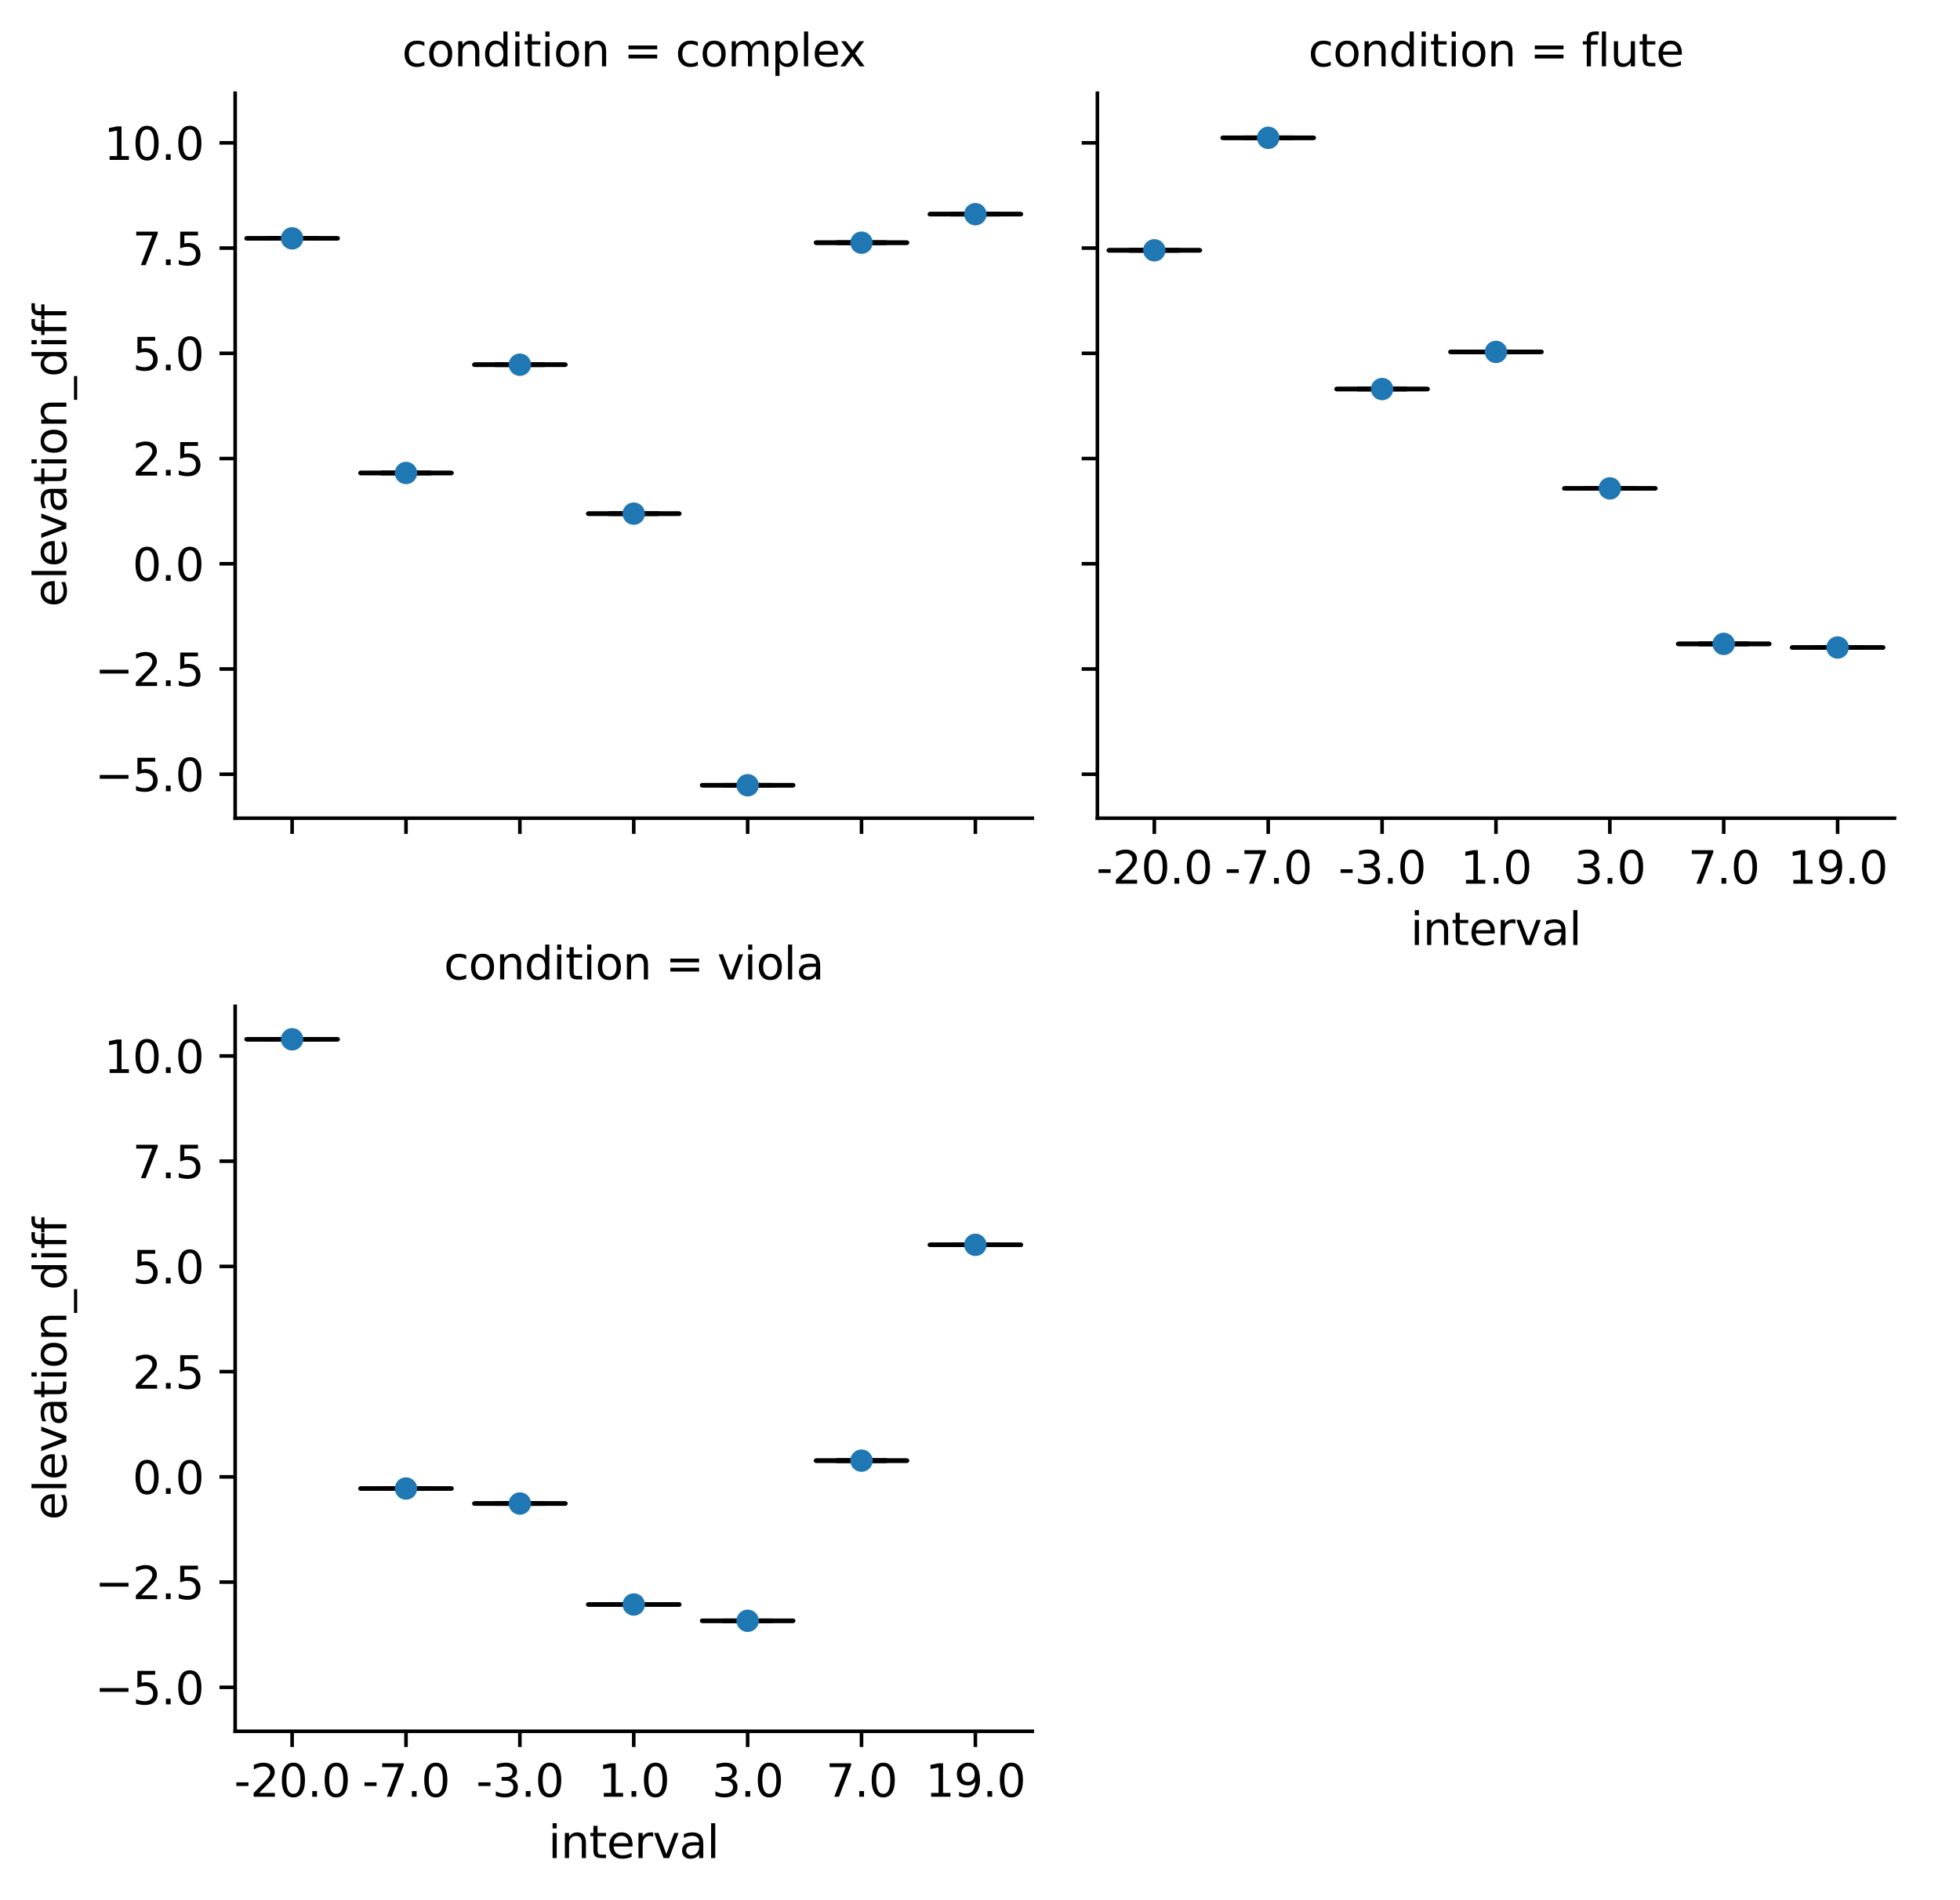 <?xml version="1.0" encoding="utf-8" standalone="no"?>
<!DOCTYPE svg PUBLIC "-//W3C//DTD SVG 1.1//EN"
  "http://www.w3.org/Graphics/SVG/1.1/DTD/svg11.dtd">
<svg xmlns:xlink="http://www.w3.org/1999/xlink" width="437.028pt" height="423.675pt" viewBox="0 0 437.028 423.675" xmlns="http://www.w3.org/2000/svg" version="1.1">
 <defs>
  <style type="text/css">*{stroke-linejoin: round; stroke-linecap: butt}</style>
 </defs>
 <g id="figure_1">
  <g id="patch_1">
   <path d="M 0 423.675 
L 437.028 423.675 
L 437.028 0 
L 0 0 
z
" style="fill: #ffffff"/>
  </g>
  <g id="axes_1">
   <g id="patch_2">
    <path d="M 52.439 182.478 
L 230.181 182.478 
L 230.181 20.798 
L 52.439 20.798 
z
" style="fill: #ffffff"/>
   </g>
   <g id="matplotlib.axis_1">
    <g id="xtick_1">
     <g id="line2d_1">
      <defs>
       <path id="m8b2d0b7a17" d="M 0 0 
L 0 3.5 
" style="stroke: #000000; stroke-width: 0.8"/>
      </defs>
      <g>
       <use xlink:href="#m8b2d0b7a17" x="65.135" y="182.478" style="stroke: #000000; stroke-width: 0.8"/>
      </g>
     </g>
    </g>
    <g id="xtick_2">
     <g id="line2d_2">
      <g>
       <use xlink:href="#m8b2d0b7a17" x="90.527" y="182.478" style="stroke: #000000; stroke-width: 0.8"/>
      </g>
     </g>
    </g>
    <g id="xtick_3">
     <g id="line2d_3">
      <g>
       <use xlink:href="#m8b2d0b7a17" x="115.918" y="182.478" style="stroke: #000000; stroke-width: 0.8"/>
      </g>
     </g>
    </g>
    <g id="xtick_4">
     <g id="line2d_4">
      <g>
       <use xlink:href="#m8b2d0b7a17" x="141.31" y="182.478" style="stroke: #000000; stroke-width: 0.8"/>
      </g>
     </g>
    </g>
    <g id="xtick_5">
     <g id="line2d_5">
      <g>
       <use xlink:href="#m8b2d0b7a17" x="166.702" y="182.478" style="stroke: #000000; stroke-width: 0.8"/>
      </g>
     </g>
    </g>
    <g id="xtick_6">
     <g id="line2d_6">
      <g>
       <use xlink:href="#m8b2d0b7a17" x="192.094" y="182.478" style="stroke: #000000; stroke-width: 0.8"/>
      </g>
     </g>
    </g>
    <g id="xtick_7">
     <g id="line2d_7">
      <g>
       <use xlink:href="#m8b2d0b7a17" x="217.485" y="182.478" style="stroke: #000000; stroke-width: 0.8"/>
      </g>
     </g>
    </g>
   </g>
   <g id="matplotlib.axis_2">
    <g id="ytick_1">
     <g id="line2d_8">
      <defs>
       <path id="mbb7480d762" d="M 0 0 
L -3.5 0 
" style="stroke: #000000; stroke-width: 0.8"/>
      </defs>
      <g>
       <use xlink:href="#mbb7480d762" x="52.439" y="172.669" style="stroke: #000000; stroke-width: 0.8"/>
      </g>
     </g>
     <g id="text_1">
      <!-- −5.0 -->
      <g transform="translate(21.156 176.468) scale(0.1 -0.1)">
       <defs>
        <path id="DejaVuSans-2212" d="M 678 2272 
L 4684 2272 
L 4684 1741 
L 678 1741 
L 678 2272 
z
" transform="scale(0.016)"/>
        <path id="DejaVuSans-35" d="M 691 4666 
L 3169 4666 
L 3169 4134 
L 1269 4134 
L 1269 2991 
Q 1406 3038 1543 3061 
Q 1681 3084 1819 3084 
Q 2600 3084 3056 2656 
Q 3513 2228 3513 1497 
Q 3513 744 3044 326 
Q 2575 -91 1722 -91 
Q 1428 -91 1123 -41 
Q 819 9 494 109 
L 494 744 
Q 775 591 1075 516 
Q 1375 441 1709 441 
Q 2250 441 2565 725 
Q 2881 1009 2881 1497 
Q 2881 1984 2565 2268 
Q 2250 2553 1709 2553 
Q 1456 2553 1204 2497 
Q 953 2441 691 2322 
L 691 4666 
z
" transform="scale(0.016)"/>
        <path id="DejaVuSans-2e" d="M 684 794 
L 1344 794 
L 1344 0 
L 684 0 
L 684 794 
z
" transform="scale(0.016)"/>
        <path id="DejaVuSans-30" d="M 2034 4250 
Q 1547 4250 1301 3770 
Q 1056 3291 1056 2328 
Q 1056 1369 1301 889 
Q 1547 409 2034 409 
Q 2525 409 2770 889 
Q 3016 1369 3016 2328 
Q 3016 3291 2770 3770 
Q 2525 4250 2034 4250 
z
M 2034 4750 
Q 2819 4750 3233 4129 
Q 3647 3509 3647 2328 
Q 3647 1150 3233 529 
Q 2819 -91 2034 -91 
Q 1250 -91 836 529 
Q 422 1150 422 2328 
Q 422 3509 836 4129 
Q 1250 4750 2034 4750 
z
" transform="scale(0.016)"/>
       </defs>
       <use xlink:href="#DejaVuSans-2212"/>
       <use xlink:href="#DejaVuSans-35" x="83.789"/>
       <use xlink:href="#DejaVuSans-2e" x="147.412"/>
       <use xlink:href="#DejaVuSans-30" x="179.199"/>
      </g>
     </g>
    </g>
    <g id="ytick_2">
     <g id="line2d_9">
      <g>
       <use xlink:href="#mbb7480d762" x="52.439" y="149.201" style="stroke: #000000; stroke-width: 0.8"/>
      </g>
     </g>
     <g id="text_2">
      <!-- −2.5 -->
      <g transform="translate(21.156 153) scale(0.1 -0.1)">
       <defs>
        <path id="DejaVuSans-32" d="M 1228 531 
L 3431 531 
L 3431 0 
L 469 0 
L 469 531 
Q 828 903 1448 1529 
Q 2069 2156 2228 2338 
Q 2531 2678 2651 2914 
Q 2772 3150 2772 3378 
Q 2772 3750 2511 3984 
Q 2250 4219 1831 4219 
Q 1534 4219 1204 4116 
Q 875 4013 500 3803 
L 500 4441 
Q 881 4594 1212 4672 
Q 1544 4750 1819 4750 
Q 2544 4750 2975 4387 
Q 3406 4025 3406 3419 
Q 3406 3131 3298 2873 
Q 3191 2616 2906 2266 
Q 2828 2175 2409 1742 
Q 1991 1309 1228 531 
z
" transform="scale(0.016)"/>
       </defs>
       <use xlink:href="#DejaVuSans-2212"/>
       <use xlink:href="#DejaVuSans-32" x="83.789"/>
       <use xlink:href="#DejaVuSans-2e" x="147.412"/>
       <use xlink:href="#DejaVuSans-35" x="179.199"/>
      </g>
     </g>
    </g>
    <g id="ytick_3">
     <g id="line2d_10">
      <g>
       <use xlink:href="#mbb7480d762" x="52.439" y="125.733" style="stroke: #000000; stroke-width: 0.8"/>
      </g>
     </g>
     <g id="text_3">
      <!-- 0.0 -->
      <g transform="translate(29.536 129.532) scale(0.1 -0.1)">
       <use xlink:href="#DejaVuSans-30"/>
       <use xlink:href="#DejaVuSans-2e" x="63.623"/>
       <use xlink:href="#DejaVuSans-30" x="95.41"/>
      </g>
     </g>
    </g>
    <g id="ytick_4">
     <g id="line2d_11">
      <g>
       <use xlink:href="#mbb7480d762" x="52.439" y="102.265" style="stroke: #000000; stroke-width: 0.8"/>
      </g>
     </g>
     <g id="text_4">
      <!-- 2.5 -->
      <g transform="translate(29.536 106.064) scale(0.1 -0.1)">
       <use xlink:href="#DejaVuSans-32"/>
       <use xlink:href="#DejaVuSans-2e" x="63.623"/>
       <use xlink:href="#DejaVuSans-35" x="95.41"/>
      </g>
     </g>
    </g>
    <g id="ytick_5">
     <g id="line2d_12">
      <g>
       <use xlink:href="#mbb7480d762" x="52.439" y="78.796" style="stroke: #000000; stroke-width: 0.8"/>
      </g>
     </g>
     <g id="text_5">
      <!-- 5.0 -->
      <g transform="translate(29.536 82.596) scale(0.1 -0.1)">
       <use xlink:href="#DejaVuSans-35"/>
       <use xlink:href="#DejaVuSans-2e" x="63.623"/>
       <use xlink:href="#DejaVuSans-30" x="95.41"/>
      </g>
     </g>
    </g>
    <g id="ytick_6">
     <g id="line2d_13">
      <g>
       <use xlink:href="#mbb7480d762" x="52.439" y="55.328" style="stroke: #000000; stroke-width: 0.8"/>
      </g>
     </g>
     <g id="text_6">
      <!-- 7.5 -->
      <g transform="translate(29.536 59.128) scale(0.1 -0.1)">
       <defs>
        <path id="DejaVuSans-37" d="M 525 4666 
L 3525 4666 
L 3525 4397 
L 1831 0 
L 1172 0 
L 2766 4134 
L 525 4134 
L 525 4666 
z
" transform="scale(0.016)"/>
       </defs>
       <use xlink:href="#DejaVuSans-37"/>
       <use xlink:href="#DejaVuSans-2e" x="63.623"/>
       <use xlink:href="#DejaVuSans-35" x="95.41"/>
      </g>
     </g>
    </g>
    <g id="ytick_7">
     <g id="line2d_14">
      <g>
       <use xlink:href="#mbb7480d762" x="52.439" y="31.86" style="stroke: #000000; stroke-width: 0.8"/>
      </g>
     </g>
     <g id="text_7">
      <!-- 10.0 -->
      <g transform="translate(23.173 35.659) scale(0.1 -0.1)">
       <defs>
        <path id="DejaVuSans-31" d="M 794 531 
L 1825 531 
L 1825 4091 
L 703 3866 
L 703 4441 
L 1819 4666 
L 2450 4666 
L 2450 531 
L 3481 531 
L 3481 0 
L 794 0 
L 794 531 
z
" transform="scale(0.016)"/>
       </defs>
       <use xlink:href="#DejaVuSans-31"/>
       <use xlink:href="#DejaVuSans-30" x="63.623"/>
       <use xlink:href="#DejaVuSans-2e" x="127.246"/>
       <use xlink:href="#DejaVuSans-30" x="159.033"/>
      </g>
     </g>
    </g>
    <g id="text_8">
     <!-- elevation_diff -->
     <g transform="translate(14.798 135.365) rotate(-90) scale(0.1 -0.1)">
      <defs>
       <path id="DejaVuSans-65" d="M 3597 1894 
L 3597 1613 
L 953 1613 
Q 991 1019 1311 708 
Q 1631 397 2203 397 
Q 2534 397 2845 478 
Q 3156 559 3463 722 
L 3463 178 
Q 3153 47 2828 -22 
Q 2503 -91 2169 -91 
Q 1331 -91 842 396 
Q 353 884 353 1716 
Q 353 2575 817 3079 
Q 1281 3584 2069 3584 
Q 2775 3584 3186 3129 
Q 3597 2675 3597 1894 
z
M 3022 2063 
Q 3016 2534 2758 2815 
Q 2500 3097 2075 3097 
Q 1594 3097 1305 2825 
Q 1016 2553 972 2059 
L 3022 2063 
z
" transform="scale(0.016)"/>
       <path id="DejaVuSans-6c" d="M 603 4863 
L 1178 4863 
L 1178 0 
L 603 0 
L 603 4863 
z
" transform="scale(0.016)"/>
       <path id="DejaVuSans-76" d="M 191 3500 
L 800 3500 
L 1894 563 
L 2988 3500 
L 3597 3500 
L 2284 0 
L 1503 0 
L 191 3500 
z
" transform="scale(0.016)"/>
       <path id="DejaVuSans-61" d="M 2194 1759 
Q 1497 1759 1228 1600 
Q 959 1441 959 1056 
Q 959 750 1161 570 
Q 1363 391 1709 391 
Q 2188 391 2477 730 
Q 2766 1069 2766 1631 
L 2766 1759 
L 2194 1759 
z
M 3341 1997 
L 3341 0 
L 2766 0 
L 2766 531 
Q 2569 213 2275 61 
Q 1981 -91 1556 -91 
Q 1019 -91 701 211 
Q 384 513 384 1019 
Q 384 1609 779 1909 
Q 1175 2209 1959 2209 
L 2766 2209 
L 2766 2266 
Q 2766 2663 2505 2880 
Q 2244 3097 1772 3097 
Q 1472 3097 1187 3025 
Q 903 2953 641 2809 
L 641 3341 
Q 956 3463 1253 3523 
Q 1550 3584 1831 3584 
Q 2591 3584 2966 3190 
Q 3341 2797 3341 1997 
z
" transform="scale(0.016)"/>
       <path id="DejaVuSans-74" d="M 1172 4494 
L 1172 3500 
L 2356 3500 
L 2356 3053 
L 1172 3053 
L 1172 1153 
Q 1172 725 1289 603 
Q 1406 481 1766 481 
L 2356 481 
L 2356 0 
L 1766 0 
Q 1100 0 847 248 
Q 594 497 594 1153 
L 594 3053 
L 172 3053 
L 172 3500 
L 594 3500 
L 594 4494 
L 1172 4494 
z
" transform="scale(0.016)"/>
       <path id="DejaVuSans-69" d="M 603 3500 
L 1178 3500 
L 1178 0 
L 603 0 
L 603 3500 
z
M 603 4863 
L 1178 4863 
L 1178 4134 
L 603 4134 
L 603 4863 
z
" transform="scale(0.016)"/>
       <path id="DejaVuSans-6f" d="M 1959 3097 
Q 1497 3097 1228 2736 
Q 959 2375 959 1747 
Q 959 1119 1226 758 
Q 1494 397 1959 397 
Q 2419 397 2687 759 
Q 2956 1122 2956 1747 
Q 2956 2369 2687 2733 
Q 2419 3097 1959 3097 
z
M 1959 3584 
Q 2709 3584 3137 3096 
Q 3566 2609 3566 1747 
Q 3566 888 3137 398 
Q 2709 -91 1959 -91 
Q 1206 -91 779 398 
Q 353 888 353 1747 
Q 353 2609 779 3096 
Q 1206 3584 1959 3584 
z
" transform="scale(0.016)"/>
       <path id="DejaVuSans-6e" d="M 3513 2113 
L 3513 0 
L 2938 0 
L 2938 2094 
Q 2938 2591 2744 2837 
Q 2550 3084 2163 3084 
Q 1697 3084 1428 2787 
Q 1159 2491 1159 1978 
L 1159 0 
L 581 0 
L 581 3500 
L 1159 3500 
L 1159 2956 
Q 1366 3272 1645 3428 
Q 1925 3584 2291 3584 
Q 2894 3584 3203 3211 
Q 3513 2838 3513 2113 
z
" transform="scale(0.016)"/>
       <path id="DejaVuSans-5f" d="M 3263 -1063 
L 3263 -1509 
L -63 -1509 
L -63 -1063 
L 3263 -1063 
z
" transform="scale(0.016)"/>
       <path id="DejaVuSans-64" d="M 2906 2969 
L 2906 4863 
L 3481 4863 
L 3481 0 
L 2906 0 
L 2906 525 
Q 2725 213 2448 61 
Q 2172 -91 1784 -91 
Q 1150 -91 751 415 
Q 353 922 353 1747 
Q 353 2572 751 3078 
Q 1150 3584 1784 3584 
Q 2172 3584 2448 3432 
Q 2725 3281 2906 2969 
z
M 947 1747 
Q 947 1113 1208 752 
Q 1469 391 1925 391 
Q 2381 391 2643 752 
Q 2906 1113 2906 1747 
Q 2906 2381 2643 2742 
Q 2381 3103 1925 3103 
Q 1469 3103 1208 2742 
Q 947 2381 947 1747 
z
" transform="scale(0.016)"/>
       <path id="DejaVuSans-66" d="M 2375 4863 
L 2375 4384 
L 1825 4384 
Q 1516 4384 1395 4259 
Q 1275 4134 1275 3809 
L 1275 3500 
L 2222 3500 
L 2222 3053 
L 1275 3053 
L 1275 0 
L 697 0 
L 697 3053 
L 147 3053 
L 147 3500 
L 697 3500 
L 697 3744 
Q 697 4328 969 4595 
Q 1241 4863 1831 4863 
L 2375 4863 
z
" transform="scale(0.016)"/>
      </defs>
      <use xlink:href="#DejaVuSans-65"/>
      <use xlink:href="#DejaVuSans-6c" x="61.523"/>
      <use xlink:href="#DejaVuSans-65" x="89.307"/>
      <use xlink:href="#DejaVuSans-76" x="150.83"/>
      <use xlink:href="#DejaVuSans-61" x="210.01"/>
      <use xlink:href="#DejaVuSans-74" x="271.289"/>
      <use xlink:href="#DejaVuSans-69" x="310.498"/>
      <use xlink:href="#DejaVuSans-6f" x="338.281"/>
      <use xlink:href="#DejaVuSans-6e" x="399.463"/>
      <use xlink:href="#DejaVuSans-5f" x="462.842"/>
      <use xlink:href="#DejaVuSans-64" x="512.842"/>
      <use xlink:href="#DejaVuSans-69" x="576.318"/>
      <use xlink:href="#DejaVuSans-66" x="604.102"/>
      <use xlink:href="#DejaVuSans-66" x="639.307"/>
     </g>
    </g>
   </g>
   <g id="patch_3">
    <path d="M 54.978 53.161 
L 75.292 53.161 
L 75.292 53.161 
L 54.978 53.161 
L 54.978 53.161 
z
" clip-path="url(#paa748a5d95)" style="stroke: #000000; stroke-linejoin: miter"/>
   </g>
   <g id="line2d_15">
    <path d="M 65.135 53.161 
L 65.135 53.161 
" clip-path="url(#paa748a5d95)" style="fill: none; stroke: #000000"/>
   </g>
   <g id="line2d_16">
    <path d="M 65.135 53.161 
L 65.135 53.161 
" clip-path="url(#paa748a5d95)" style="fill: none; stroke: #000000"/>
   </g>
   <g id="line2d_17">
    <path d="M 60.057 53.161 
L 70.213 53.161 
" clip-path="url(#paa748a5d95)" style="fill: none; stroke: #000000; stroke-linecap: square"/>
   </g>
   <g id="line2d_18">
    <path d="M 60.057 53.161 
L 70.213 53.161 
" clip-path="url(#paa748a5d95)" style="fill: none; stroke: #000000; stroke-linecap: square"/>
   </g>
   <g id="line2d_19"/>
   <g id="patch_4">
    <path d="M 80.37 105.486 
L 100.683 105.486 
L 100.683 105.486 
L 80.37 105.486 
L 80.37 105.486 
z
" clip-path="url(#paa748a5d95)" style="stroke: #000000; stroke-linejoin: miter"/>
   </g>
   <g id="line2d_20">
    <path d="M 90.527 105.486 
L 90.527 105.486 
" clip-path="url(#paa748a5d95)" style="fill: none; stroke: #000000"/>
   </g>
   <g id="line2d_21">
    <path d="M 90.527 105.486 
L 90.527 105.486 
" clip-path="url(#paa748a5d95)" style="fill: none; stroke: #000000"/>
   </g>
   <g id="line2d_22">
    <path d="M 85.448 105.486 
L 95.605 105.486 
" clip-path="url(#paa748a5d95)" style="fill: none; stroke: #000000; stroke-linecap: square"/>
   </g>
   <g id="line2d_23">
    <path d="M 85.448 105.486 
L 95.605 105.486 
" clip-path="url(#paa748a5d95)" style="fill: none; stroke: #000000; stroke-linecap: square"/>
   </g>
   <g id="line2d_24"/>
   <g id="patch_5">
    <path d="M 105.762 81.334 
L 126.075 81.334 
L 126.075 81.334 
L 105.762 81.334 
L 105.762 81.334 
z
" clip-path="url(#paa748a5d95)" style="stroke: #000000; stroke-linejoin: miter"/>
   </g>
   <g id="line2d_25">
    <path d="M 115.918 81.334 
L 115.918 81.334 
" clip-path="url(#paa748a5d95)" style="fill: none; stroke: #000000"/>
   </g>
   <g id="line2d_26">
    <path d="M 115.918 81.334 
L 115.918 81.334 
" clip-path="url(#paa748a5d95)" style="fill: none; stroke: #000000"/>
   </g>
   <g id="line2d_27">
    <path d="M 110.84 81.334 
L 120.997 81.334 
" clip-path="url(#paa748a5d95)" style="fill: none; stroke: #000000; stroke-linecap: square"/>
   </g>
   <g id="line2d_28">
    <path d="M 110.84 81.334 
L 120.997 81.334 
" clip-path="url(#paa748a5d95)" style="fill: none; stroke: #000000; stroke-linecap: square"/>
   </g>
   <g id="line2d_29"/>
   <g id="patch_6">
    <path d="M 131.153 114.557 
L 151.467 114.557 
L 151.467 114.557 
L 131.153 114.557 
L 131.153 114.557 
z
" clip-path="url(#paa748a5d95)" style="stroke: #000000; stroke-linejoin: miter"/>
   </g>
   <g id="line2d_30">
    <path d="M 141.31 114.557 
L 141.31 114.557 
" clip-path="url(#paa748a5d95)" style="fill: none; stroke: #000000"/>
   </g>
   <g id="line2d_31">
    <path d="M 141.31 114.557 
L 141.31 114.557 
" clip-path="url(#paa748a5d95)" style="fill: none; stroke: #000000"/>
   </g>
   <g id="line2d_32">
    <path d="M 136.232 114.557 
L 146.388 114.557 
" clip-path="url(#paa748a5d95)" style="fill: none; stroke: #000000; stroke-linecap: square"/>
   </g>
   <g id="line2d_33">
    <path d="M 136.232 114.557 
L 146.388 114.557 
" clip-path="url(#paa748a5d95)" style="fill: none; stroke: #000000; stroke-linecap: square"/>
   </g>
   <g id="line2d_34"/>
   <g id="patch_7">
    <path d="M 156.545 175.129 
L 176.859 175.129 
L 176.859 175.129 
L 156.545 175.129 
L 156.545 175.129 
z
" clip-path="url(#paa748a5d95)" style="stroke: #000000; stroke-linejoin: miter"/>
   </g>
   <g id="line2d_35">
    <path d="M 166.702 175.129 
L 166.702 175.129 
" clip-path="url(#paa748a5d95)" style="fill: none; stroke: #000000"/>
   </g>
   <g id="line2d_36">
    <path d="M 166.702 175.129 
L 166.702 175.129 
" clip-path="url(#paa748a5d95)" style="fill: none; stroke: #000000"/>
   </g>
   <g id="line2d_37">
    <path d="M 161.624 175.129 
L 171.78 175.129 
" clip-path="url(#paa748a5d95)" style="fill: none; stroke: #000000; stroke-linecap: square"/>
   </g>
   <g id="line2d_38">
    <path d="M 161.624 175.129 
L 171.78 175.129 
" clip-path="url(#paa748a5d95)" style="fill: none; stroke: #000000; stroke-linecap: square"/>
   </g>
   <g id="line2d_39"/>
   <g id="patch_8">
    <path d="M 181.937 54.124 
L 202.25 54.124 
L 202.25 54.124 
L 181.937 54.124 
L 181.937 54.124 
z
" clip-path="url(#paa748a5d95)" style="stroke: #000000; stroke-linejoin: miter"/>
   </g>
   <g id="line2d_40">
    <path d="M 192.094 54.124 
L 192.094 54.124 
" clip-path="url(#paa748a5d95)" style="fill: none; stroke: #000000"/>
   </g>
   <g id="line2d_41">
    <path d="M 192.094 54.124 
L 192.094 54.124 
" clip-path="url(#paa748a5d95)" style="fill: none; stroke: #000000"/>
   </g>
   <g id="line2d_42">
    <path d="M 187.015 54.124 
L 197.172 54.124 
" clip-path="url(#paa748a5d95)" style="fill: none; stroke: #000000; stroke-linecap: square"/>
   </g>
   <g id="line2d_43">
    <path d="M 187.015 54.124 
L 197.172 54.124 
" clip-path="url(#paa748a5d95)" style="fill: none; stroke: #000000; stroke-linecap: square"/>
   </g>
   <g id="line2d_44"/>
   <g id="patch_9">
    <path d="M 207.329 47.762 
L 227.642 47.762 
L 227.642 47.762 
L 207.329 47.762 
L 207.329 47.762 
z
" clip-path="url(#paa748a5d95)" style="stroke: #000000; stroke-linejoin: miter"/>
   </g>
   <g id="line2d_45">
    <path d="M 217.485 47.762 
L 217.485 47.762 
" clip-path="url(#paa748a5d95)" style="fill: none; stroke: #000000"/>
   </g>
   <g id="line2d_46">
    <path d="M 217.485 47.762 
L 217.485 47.762 
" clip-path="url(#paa748a5d95)" style="fill: none; stroke: #000000"/>
   </g>
   <g id="line2d_47">
    <path d="M 212.407 47.762 
L 222.564 47.762 
" clip-path="url(#paa748a5d95)" style="fill: none; stroke: #000000; stroke-linecap: square"/>
   </g>
   <g id="line2d_48">
    <path d="M 212.407 47.762 
L 222.564 47.762 
" clip-path="url(#paa748a5d95)" style="fill: none; stroke: #000000; stroke-linecap: square"/>
   </g>
   <g id="line2d_49"/>
   <g id="line2d_50">
    <path d="M 54.978 53.161 
L 75.292 53.161 
" clip-path="url(#paa748a5d95)" style="fill: none; stroke: #000000"/>
   </g>
   <g id="line2d_51">
    <path d="M 80.37 105.486 
L 100.683 105.486 
" clip-path="url(#paa748a5d95)" style="fill: none; stroke: #000000"/>
   </g>
   <g id="line2d_52">
    <path d="M 105.762 81.334 
L 126.075 81.334 
" clip-path="url(#paa748a5d95)" style="fill: none; stroke: #000000"/>
   </g>
   <g id="line2d_53">
    <path d="M 131.153 114.557 
L 151.467 114.557 
" clip-path="url(#paa748a5d95)" style="fill: none; stroke: #000000"/>
   </g>
   <g id="line2d_54">
    <path d="M 156.545 175.129 
L 176.859 175.129 
" clip-path="url(#paa748a5d95)" style="fill: none; stroke: #000000"/>
   </g>
   <g id="line2d_55">
    <path d="M 181.937 54.124 
L 202.25 54.124 
" clip-path="url(#paa748a5d95)" style="fill: none; stroke: #000000"/>
   </g>
   <g id="line2d_56">
    <path d="M 207.329 47.762 
L 227.642 47.762 
" clip-path="url(#paa748a5d95)" style="fill: none; stroke: #000000"/>
   </g>
   <g id="patch_10">
    <path d="M 52.439 182.478 
L 52.439 20.798 
" style="fill: none; stroke: #000000; stroke-width: 0.8; stroke-linejoin: miter; stroke-linecap: square"/>
   </g>
   <g id="patch_11">
    <path d="M 52.439 182.478 
L 230.181 182.478 
" style="fill: none; stroke: #000000; stroke-width: 0.8; stroke-linejoin: miter; stroke-linecap: square"/>
   </g>
   <g id="PathCollection_1">
    <defs>
     <path id="m77287cd982" d="M 0 2.5 
C 0.663 2.5 1.299 2.237 1.768 1.768 
C 2.237 1.299 2.5 0.663 2.5 0 
C 2.5 -0.663 2.237 -1.299 1.768 -1.768 
C 1.299 -2.237 0.663 -2.5 0 -2.5 
C -0.663 -2.5 -1.299 -2.237 -1.768 -1.768 
C -2.237 -1.299 -2.5 -0.663 -2.5 0 
C -2.5 0.663 -2.237 1.299 -1.768 1.768 
C -1.299 2.237 -0.663 2.5 0 2.5 
z
"/>
    </defs>
    <g clip-path="url(#paa748a5d95)">
     <use xlink:href="#m77287cd982" x="65.135" y="53.161" style="fill: #1f77b4"/>
    </g>
   </g>
   <g id="PathCollection_2">
    <g clip-path="url(#paa748a5d95)">
     <use xlink:href="#m77287cd982" x="90.527" y="105.486" style="fill: #1f77b4"/>
    </g>
   </g>
   <g id="PathCollection_3">
    <g clip-path="url(#paa748a5d95)">
     <use xlink:href="#m77287cd982" x="115.918" y="81.334" style="fill: #1f77b4"/>
    </g>
   </g>
   <g id="PathCollection_4">
    <g clip-path="url(#paa748a5d95)">
     <use xlink:href="#m77287cd982" x="141.31" y="114.557" style="fill: #1f77b4"/>
    </g>
   </g>
   <g id="PathCollection_5">
    <g clip-path="url(#paa748a5d95)">
     <use xlink:href="#m77287cd982" x="166.702" y="175.129" style="fill: #1f77b4"/>
    </g>
   </g>
   <g id="PathCollection_6">
    <g clip-path="url(#paa748a5d95)">
     <use xlink:href="#m77287cd982" x="192.094" y="54.124" style="fill: #1f77b4"/>
    </g>
   </g>
   <g id="PathCollection_7">
    <g clip-path="url(#paa748a5d95)">
     <use xlink:href="#m77287cd982" x="217.485" y="47.762" style="fill: #1f77b4"/>
    </g>
   </g>
   <g id="text_9">
    <!-- condition = complex -->
    <g transform="translate(89.634 14.798) scale(0.1 -0.1)">
     <defs>
      <path id="DejaVuSans-63" d="M 3122 3366 
L 3122 2828 
Q 2878 2963 2633 3030 
Q 2388 3097 2138 3097 
Q 1578 3097 1268 2742 
Q 959 2388 959 1747 
Q 959 1106 1268 751 
Q 1578 397 2138 397 
Q 2388 397 2633 464 
Q 2878 531 3122 666 
L 3122 134 
Q 2881 22 2623 -34 
Q 2366 -91 2075 -91 
Q 1284 -91 818 406 
Q 353 903 353 1747 
Q 353 2603 823 3093 
Q 1294 3584 2113 3584 
Q 2378 3584 2631 3529 
Q 2884 3475 3122 3366 
z
" transform="scale(0.016)"/>
      <path id="DejaVuSans-20" transform="scale(0.016)"/>
      <path id="DejaVuSans-3d" d="M 678 2906 
L 4684 2906 
L 4684 2381 
L 678 2381 
L 678 2906 
z
M 678 1631 
L 4684 1631 
L 4684 1100 
L 678 1100 
L 678 1631 
z
" transform="scale(0.016)"/>
      <path id="DejaVuSans-6d" d="M 3328 2828 
Q 3544 3216 3844 3400 
Q 4144 3584 4550 3584 
Q 5097 3584 5394 3201 
Q 5691 2819 5691 2113 
L 5691 0 
L 5113 0 
L 5113 2094 
Q 5113 2597 4934 2840 
Q 4756 3084 4391 3084 
Q 3944 3084 3684 2787 
Q 3425 2491 3425 1978 
L 3425 0 
L 2847 0 
L 2847 2094 
Q 2847 2600 2669 2842 
Q 2491 3084 2119 3084 
Q 1678 3084 1418 2786 
Q 1159 2488 1159 1978 
L 1159 0 
L 581 0 
L 581 3500 
L 1159 3500 
L 1159 2956 
Q 1356 3278 1631 3431 
Q 1906 3584 2284 3584 
Q 2666 3584 2933 3390 
Q 3200 3197 3328 2828 
z
" transform="scale(0.016)"/>
      <path id="DejaVuSans-70" d="M 1159 525 
L 1159 -1331 
L 581 -1331 
L 581 3500 
L 1159 3500 
L 1159 2969 
Q 1341 3281 1617 3432 
Q 1894 3584 2278 3584 
Q 2916 3584 3314 3078 
Q 3713 2572 3713 1747 
Q 3713 922 3314 415 
Q 2916 -91 2278 -91 
Q 1894 -91 1617 61 
Q 1341 213 1159 525 
z
M 3116 1747 
Q 3116 2381 2855 2742 
Q 2594 3103 2138 3103 
Q 1681 3103 1420 2742 
Q 1159 2381 1159 1747 
Q 1159 1113 1420 752 
Q 1681 391 2138 391 
Q 2594 391 2855 752 
Q 3116 1113 3116 1747 
z
" transform="scale(0.016)"/>
      <path id="DejaVuSans-78" d="M 3513 3500 
L 2247 1797 
L 3578 0 
L 2900 0 
L 1881 1375 
L 863 0 
L 184 0 
L 1544 1831 
L 300 3500 
L 978 3500 
L 1906 2253 
L 2834 3500 
L 3513 3500 
z
" transform="scale(0.016)"/>
     </defs>
     <use xlink:href="#DejaVuSans-63"/>
     <use xlink:href="#DejaVuSans-6f" x="54.98"/>
     <use xlink:href="#DejaVuSans-6e" x="116.162"/>
     <use xlink:href="#DejaVuSans-64" x="179.541"/>
     <use xlink:href="#DejaVuSans-69" x="243.018"/>
     <use xlink:href="#DejaVuSans-74" x="270.801"/>
     <use xlink:href="#DejaVuSans-69" x="310.01"/>
     <use xlink:href="#DejaVuSans-6f" x="337.793"/>
     <use xlink:href="#DejaVuSans-6e" x="398.975"/>
     <use xlink:href="#DejaVuSans-20" x="462.354"/>
     <use xlink:href="#DejaVuSans-3d" x="494.141"/>
     <use xlink:href="#DejaVuSans-20" x="577.93"/>
     <use xlink:href="#DejaVuSans-63" x="609.717"/>
     <use xlink:href="#DejaVuSans-6f" x="664.697"/>
     <use xlink:href="#DejaVuSans-6d" x="725.879"/>
     <use xlink:href="#DejaVuSans-70" x="823.291"/>
     <use xlink:href="#DejaVuSans-6c" x="886.768"/>
     <use xlink:href="#DejaVuSans-65" x="914.551"/>
     <use xlink:href="#DejaVuSans-78" x="974.324"/>
    </g>
   </g>
  </g>
  <g id="axes_2">
   <g id="patch_12">
    <path d="M 244.688 182.478 
L 422.431 182.478 
L 422.431 20.798 
L 244.688 20.798 
z
" style="fill: #ffffff"/>
   </g>
   <g id="matplotlib.axis_3">
    <g id="xtick_8">
     <g id="line2d_57">
      <g>
       <use xlink:href="#m8b2d0b7a17" x="257.384" y="182.478" style="stroke: #000000; stroke-width: 0.8"/>
      </g>
     </g>
     <g id="text_10">
      <!-- -20.0 -->
      <g transform="translate(244.448 197.077) scale(0.1 -0.1)">
       <defs>
        <path id="DejaVuSans-2d" d="M 313 2009 
L 1997 2009 
L 1997 1497 
L 313 1497 
L 313 2009 
z
" transform="scale(0.016)"/>
       </defs>
       <use xlink:href="#DejaVuSans-2d"/>
       <use xlink:href="#DejaVuSans-32" x="36.084"/>
       <use xlink:href="#DejaVuSans-30" x="99.707"/>
       <use xlink:href="#DejaVuSans-2e" x="163.33"/>
       <use xlink:href="#DejaVuSans-30" x="195.117"/>
      </g>
     </g>
    </g>
    <g id="xtick_9">
     <g id="line2d_58">
      <g>
       <use xlink:href="#m8b2d0b7a17" x="282.776" y="182.478" style="stroke: #000000; stroke-width: 0.8"/>
      </g>
     </g>
     <g id="text_11">
      <!-- -7.0 -->
      <g transform="translate(273.021 197.077) scale(0.1 -0.1)">
       <use xlink:href="#DejaVuSans-2d"/>
       <use xlink:href="#DejaVuSans-37" x="36.084"/>
       <use xlink:href="#DejaVuSans-2e" x="99.707"/>
       <use xlink:href="#DejaVuSans-30" x="131.494"/>
      </g>
     </g>
    </g>
    <g id="xtick_10">
     <g id="line2d_59">
      <g>
       <use xlink:href="#m8b2d0b7a17" x="308.168" y="182.478" style="stroke: #000000; stroke-width: 0.8"/>
      </g>
     </g>
     <g id="text_12">
      <!-- -3.0 -->
      <g transform="translate(298.412 197.077) scale(0.1 -0.1)">
       <defs>
        <path id="DejaVuSans-33" d="M 2597 2516 
Q 3050 2419 3304 2112 
Q 3559 1806 3559 1356 
Q 3559 666 3084 287 
Q 2609 -91 1734 -91 
Q 1441 -91 1130 -33 
Q 819 25 488 141 
L 488 750 
Q 750 597 1062 519 
Q 1375 441 1716 441 
Q 2309 441 2620 675 
Q 2931 909 2931 1356 
Q 2931 1769 2642 2001 
Q 2353 2234 1838 2234 
L 1294 2234 
L 1294 2753 
L 1863 2753 
Q 2328 2753 2575 2939 
Q 2822 3125 2822 3475 
Q 2822 3834 2567 4026 
Q 2313 4219 1838 4219 
Q 1578 4219 1281 4162 
Q 984 4106 628 3988 
L 628 4550 
Q 988 4650 1302 4700 
Q 1616 4750 1894 4750 
Q 2613 4750 3031 4423 
Q 3450 4097 3450 3541 
Q 3450 3153 3228 2886 
Q 3006 2619 2597 2516 
z
" transform="scale(0.016)"/>
       </defs>
       <use xlink:href="#DejaVuSans-2d"/>
       <use xlink:href="#DejaVuSans-33" x="36.084"/>
       <use xlink:href="#DejaVuSans-2e" x="99.707"/>
       <use xlink:href="#DejaVuSans-30" x="131.494"/>
      </g>
     </g>
    </g>
    <g id="xtick_11">
     <g id="line2d_60">
      <g>
       <use xlink:href="#m8b2d0b7a17" x="333.56" y="182.478" style="stroke: #000000; stroke-width: 0.8"/>
      </g>
     </g>
     <g id="text_13">
      <!-- 1.0 -->
      <g transform="translate(325.608 197.077) scale(0.1 -0.1)">
       <use xlink:href="#DejaVuSans-31"/>
       <use xlink:href="#DejaVuSans-2e" x="63.623"/>
       <use xlink:href="#DejaVuSans-30" x="95.41"/>
      </g>
     </g>
    </g>
    <g id="xtick_12">
     <g id="line2d_61">
      <g>
       <use xlink:href="#m8b2d0b7a17" x="358.951" y="182.478" style="stroke: #000000; stroke-width: 0.8"/>
      </g>
     </g>
     <g id="text_14">
      <!-- 3.0 -->
      <g transform="translate(351 197.077) scale(0.1 -0.1)">
       <use xlink:href="#DejaVuSans-33"/>
       <use xlink:href="#DejaVuSans-2e" x="63.623"/>
       <use xlink:href="#DejaVuSans-30" x="95.41"/>
      </g>
     </g>
    </g>
    <g id="xtick_13">
     <g id="line2d_62">
      <g>
       <use xlink:href="#m8b2d0b7a17" x="384.343" y="182.478" style="stroke: #000000; stroke-width: 0.8"/>
      </g>
     </g>
     <g id="text_15">
      <!-- 7.0 -->
      <g transform="translate(376.391 197.077) scale(0.1 -0.1)">
       <use xlink:href="#DejaVuSans-37"/>
       <use xlink:href="#DejaVuSans-2e" x="63.623"/>
       <use xlink:href="#DejaVuSans-30" x="95.41"/>
      </g>
     </g>
    </g>
    <g id="xtick_14">
     <g id="line2d_63">
      <g>
       <use xlink:href="#m8b2d0b7a17" x="409.735" y="182.478" style="stroke: #000000; stroke-width: 0.8"/>
      </g>
     </g>
     <g id="text_16">
      <!-- 19.0 -->
      <g transform="translate(398.602 197.077) scale(0.1 -0.1)">
       <defs>
        <path id="DejaVuSans-39" d="M 703 97 
L 703 672 
Q 941 559 1184 500 
Q 1428 441 1663 441 
Q 2288 441 2617 861 
Q 2947 1281 2994 2138 
Q 2813 1869 2534 1725 
Q 2256 1581 1919 1581 
Q 1219 1581 811 2004 
Q 403 2428 403 3163 
Q 403 3881 828 4315 
Q 1253 4750 1959 4750 
Q 2769 4750 3195 4129 
Q 3622 3509 3622 2328 
Q 3622 1225 3098 567 
Q 2575 -91 1691 -91 
Q 1453 -91 1209 -44 
Q 966 3 703 97 
z
M 1959 2075 
Q 2384 2075 2632 2365 
Q 2881 2656 2881 3163 
Q 2881 3666 2632 3958 
Q 2384 4250 1959 4250 
Q 1534 4250 1286 3958 
Q 1038 3666 1038 3163 
Q 1038 2656 1286 2365 
Q 1534 2075 1959 2075 
z
" transform="scale(0.016)"/>
       </defs>
       <use xlink:href="#DejaVuSans-31"/>
       <use xlink:href="#DejaVuSans-39" x="63.623"/>
       <use xlink:href="#DejaVuSans-2e" x="127.246"/>
       <use xlink:href="#DejaVuSans-30" x="159.033"/>
      </g>
     </g>
    </g>
    <g id="text_17">
     <!-- interval -->
     <g transform="translate(314.497 210.755) scale(0.1 -0.1)">
      <defs>
       <path id="DejaVuSans-72" d="M 2631 2963 
Q 2534 3019 2420 3045 
Q 2306 3072 2169 3072 
Q 1681 3072 1420 2755 
Q 1159 2438 1159 1844 
L 1159 0 
L 581 0 
L 581 3500 
L 1159 3500 
L 1159 2956 
Q 1341 3275 1631 3429 
Q 1922 3584 2338 3584 
Q 2397 3584 2469 3576 
Q 2541 3569 2628 3553 
L 2631 2963 
z
" transform="scale(0.016)"/>
      </defs>
      <use xlink:href="#DejaVuSans-69"/>
      <use xlink:href="#DejaVuSans-6e" x="27.783"/>
      <use xlink:href="#DejaVuSans-74" x="91.162"/>
      <use xlink:href="#DejaVuSans-65" x="130.371"/>
      <use xlink:href="#DejaVuSans-72" x="191.895"/>
      <use xlink:href="#DejaVuSans-76" x="233.008"/>
      <use xlink:href="#DejaVuSans-61" x="292.188"/>
      <use xlink:href="#DejaVuSans-6c" x="353.467"/>
     </g>
    </g>
   </g>
   <g id="matplotlib.axis_4">
    <g id="ytick_8">
     <g id="line2d_64">
      <g>
       <use xlink:href="#mbb7480d762" x="244.688" y="172.669" style="stroke: #000000; stroke-width: 0.8"/>
      </g>
     </g>
    </g>
    <g id="ytick_9">
     <g id="line2d_65">
      <g>
       <use xlink:href="#mbb7480d762" x="244.688" y="149.201" style="stroke: #000000; stroke-width: 0.8"/>
      </g>
     </g>
    </g>
    <g id="ytick_10">
     <g id="line2d_66">
      <g>
       <use xlink:href="#mbb7480d762" x="244.688" y="125.733" style="stroke: #000000; stroke-width: 0.8"/>
      </g>
     </g>
    </g>
    <g id="ytick_11">
     <g id="line2d_67">
      <g>
       <use xlink:href="#mbb7480d762" x="244.688" y="102.265" style="stroke: #000000; stroke-width: 0.8"/>
      </g>
     </g>
    </g>
    <g id="ytick_12">
     <g id="line2d_68">
      <g>
       <use xlink:href="#mbb7480d762" x="244.688" y="78.796" style="stroke: #000000; stroke-width: 0.8"/>
      </g>
     </g>
    </g>
    <g id="ytick_13">
     <g id="line2d_69">
      <g>
       <use xlink:href="#mbb7480d762" x="244.688" y="55.328" style="stroke: #000000; stroke-width: 0.8"/>
      </g>
     </g>
    </g>
    <g id="ytick_14">
     <g id="line2d_70">
      <g>
       <use xlink:href="#mbb7480d762" x="244.688" y="31.86" style="stroke: #000000; stroke-width: 0.8"/>
      </g>
     </g>
    </g>
   </g>
   <g id="patch_13">
    <path d="M 247.228 55.826 
L 267.541 55.826 
L 267.541 55.826 
L 247.228 55.826 
L 247.228 55.826 
z
" clip-path="url(#p3d1835bfc0)" style="stroke: #000000; stroke-linejoin: miter"/>
   </g>
   <g id="line2d_71">
    <path d="M 257.384 55.826 
L 257.384 55.826 
" clip-path="url(#p3d1835bfc0)" style="fill: none; stroke: #000000"/>
   </g>
   <g id="line2d_72">
    <path d="M 257.384 55.826 
L 257.384 55.826 
" clip-path="url(#p3d1835bfc0)" style="fill: none; stroke: #000000"/>
   </g>
   <g id="line2d_73">
    <path d="M 252.306 55.826 
L 262.463 55.826 
" clip-path="url(#p3d1835bfc0)" style="fill: none; stroke: #000000; stroke-linecap: square"/>
   </g>
   <g id="line2d_74">
    <path d="M 252.306 55.826 
L 262.463 55.826 
" clip-path="url(#p3d1835bfc0)" style="fill: none; stroke: #000000; stroke-linecap: square"/>
   </g>
   <g id="line2d_75"/>
   <g id="patch_14">
    <path d="M 272.619 30.736 
L 292.933 30.736 
L 292.933 30.736 
L 272.619 30.736 
L 272.619 30.736 
z
" clip-path="url(#p3d1835bfc0)" style="stroke: #000000; stroke-linejoin: miter"/>
   </g>
   <g id="line2d_76">
    <path d="M 282.776 30.736 
L 282.776 30.736 
" clip-path="url(#p3d1835bfc0)" style="fill: none; stroke: #000000"/>
   </g>
   <g id="line2d_77">
    <path d="M 282.776 30.736 
L 282.776 30.736 
" clip-path="url(#p3d1835bfc0)" style="fill: none; stroke: #000000"/>
   </g>
   <g id="line2d_78">
    <path d="M 277.698 30.736 
L 287.854 30.736 
" clip-path="url(#p3d1835bfc0)" style="fill: none; stroke: #000000; stroke-linecap: square"/>
   </g>
   <g id="line2d_79">
    <path d="M 277.698 30.736 
L 287.854 30.736 
" clip-path="url(#p3d1835bfc0)" style="fill: none; stroke: #000000; stroke-linecap: square"/>
   </g>
   <g id="line2d_80"/>
   <g id="patch_15">
    <path d="M 298.011 86.768 
L 318.324 86.768 
L 318.324 86.768 
L 298.011 86.768 
L 298.011 86.768 
z
" clip-path="url(#p3d1835bfc0)" style="stroke: #000000; stroke-linejoin: miter"/>
   </g>
   <g id="line2d_81">
    <path d="M 308.168 86.768 
L 308.168 86.768 
" clip-path="url(#p3d1835bfc0)" style="fill: none; stroke: #000000"/>
   </g>
   <g id="line2d_82">
    <path d="M 308.168 86.768 
L 308.168 86.768 
" clip-path="url(#p3d1835bfc0)" style="fill: none; stroke: #000000"/>
   </g>
   <g id="line2d_83">
    <path d="M 303.089 86.768 
L 313.246 86.768 
" clip-path="url(#p3d1835bfc0)" style="fill: none; stroke: #000000; stroke-linecap: square"/>
   </g>
   <g id="line2d_84">
    <path d="M 303.089 86.768 
L 313.246 86.768 
" clip-path="url(#p3d1835bfc0)" style="fill: none; stroke: #000000; stroke-linecap: square"/>
   </g>
   <g id="line2d_85"/>
   <g id="patch_16">
    <path d="M 323.403 78.481 
L 343.716 78.481 
L 343.716 78.481 
L 323.403 78.481 
L 323.403 78.481 
z
" clip-path="url(#p3d1835bfc0)" style="stroke: #000000; stroke-linejoin: miter"/>
   </g>
   <g id="line2d_86">
    <path d="M 333.56 78.481 
L 333.56 78.481 
" clip-path="url(#p3d1835bfc0)" style="fill: none; stroke: #000000"/>
   </g>
   <g id="line2d_87">
    <path d="M 333.56 78.481 
L 333.56 78.481 
" clip-path="url(#p3d1835bfc0)" style="fill: none; stroke: #000000"/>
   </g>
   <g id="line2d_88">
    <path d="M 328.481 78.481 
L 338.638 78.481 
" clip-path="url(#p3d1835bfc0)" style="fill: none; stroke: #000000; stroke-linecap: square"/>
   </g>
   <g id="line2d_89">
    <path d="M 328.481 78.481 
L 338.638 78.481 
" clip-path="url(#p3d1835bfc0)" style="fill: none; stroke: #000000; stroke-linecap: square"/>
   </g>
   <g id="line2d_90"/>
   <g id="patch_17">
    <path d="M 348.795 108.924 
L 369.108 108.924 
L 369.108 108.924 
L 348.795 108.924 
L 348.795 108.924 
z
" clip-path="url(#p3d1835bfc0)" style="stroke: #000000; stroke-linejoin: miter"/>
   </g>
   <g id="line2d_91">
    <path d="M 358.951 108.924 
L 358.951 108.924 
" clip-path="url(#p3d1835bfc0)" style="fill: none; stroke: #000000"/>
   </g>
   <g id="line2d_92">
    <path d="M 358.951 108.924 
L 358.951 108.924 
" clip-path="url(#p3d1835bfc0)" style="fill: none; stroke: #000000"/>
   </g>
   <g id="line2d_93">
    <path d="M 353.873 108.924 
L 364.03 108.924 
" clip-path="url(#p3d1835bfc0)" style="fill: none; stroke: #000000; stroke-linecap: square"/>
   </g>
   <g id="line2d_94">
    <path d="M 353.873 108.924 
L 364.03 108.924 
" clip-path="url(#p3d1835bfc0)" style="fill: none; stroke: #000000; stroke-linecap: square"/>
   </g>
   <g id="line2d_95"/>
   <g id="patch_18">
    <path d="M 374.186 143.6 
L 394.5 143.6 
L 394.5 143.6 
L 374.186 143.6 
L 374.186 143.6 
z
" clip-path="url(#p3d1835bfc0)" style="stroke: #000000; stroke-linejoin: miter"/>
   </g>
   <g id="line2d_96">
    <path d="M 384.343 143.6 
L 384.343 143.6 
" clip-path="url(#p3d1835bfc0)" style="fill: none; stroke: #000000"/>
   </g>
   <g id="line2d_97">
    <path d="M 384.343 143.6 
L 384.343 143.6 
" clip-path="url(#p3d1835bfc0)" style="fill: none; stroke: #000000"/>
   </g>
   <g id="line2d_98">
    <path d="M 379.265 143.6 
L 389.421 143.6 
" clip-path="url(#p3d1835bfc0)" style="fill: none; stroke: #000000; stroke-linecap: square"/>
   </g>
   <g id="line2d_99">
    <path d="M 379.265 143.6 
L 389.421 143.6 
" clip-path="url(#p3d1835bfc0)" style="fill: none; stroke: #000000; stroke-linecap: square"/>
   </g>
   <g id="line2d_100"/>
   <g id="patch_19">
    <path d="M 399.578 144.41 
L 419.891 144.41 
L 419.891 144.41 
L 399.578 144.41 
L 399.578 144.41 
z
" clip-path="url(#p3d1835bfc0)" style="stroke: #000000; stroke-linejoin: miter"/>
   </g>
   <g id="line2d_101">
    <path d="M 409.735 144.41 
L 409.735 144.41 
" clip-path="url(#p3d1835bfc0)" style="fill: none; stroke: #000000"/>
   </g>
   <g id="line2d_102">
    <path d="M 409.735 144.41 
L 409.735 144.41 
" clip-path="url(#p3d1835bfc0)" style="fill: none; stroke: #000000"/>
   </g>
   <g id="line2d_103">
    <path d="M 404.656 144.41 
L 414.813 144.41 
" clip-path="url(#p3d1835bfc0)" style="fill: none; stroke: #000000; stroke-linecap: square"/>
   </g>
   <g id="line2d_104">
    <path d="M 404.656 144.41 
L 414.813 144.41 
" clip-path="url(#p3d1835bfc0)" style="fill: none; stroke: #000000; stroke-linecap: square"/>
   </g>
   <g id="line2d_105"/>
   <g id="line2d_106">
    <path d="M 247.228 55.826 
L 267.541 55.826 
" clip-path="url(#p3d1835bfc0)" style="fill: none; stroke: #000000"/>
   </g>
   <g id="line2d_107">
    <path d="M 272.619 30.736 
L 292.933 30.736 
" clip-path="url(#p3d1835bfc0)" style="fill: none; stroke: #000000"/>
   </g>
   <g id="line2d_108">
    <path d="M 298.011 86.768 
L 318.324 86.768 
" clip-path="url(#p3d1835bfc0)" style="fill: none; stroke: #000000"/>
   </g>
   <g id="line2d_109">
    <path d="M 323.403 78.481 
L 343.716 78.481 
" clip-path="url(#p3d1835bfc0)" style="fill: none; stroke: #000000"/>
   </g>
   <g id="line2d_110">
    <path d="M 348.795 108.924 
L 369.108 108.924 
" clip-path="url(#p3d1835bfc0)" style="fill: none; stroke: #000000"/>
   </g>
   <g id="line2d_111">
    <path d="M 374.186 143.6 
L 394.5 143.6 
" clip-path="url(#p3d1835bfc0)" style="fill: none; stroke: #000000"/>
   </g>
   <g id="line2d_112">
    <path d="M 399.578 144.41 
L 419.891 144.41 
" clip-path="url(#p3d1835bfc0)" style="fill: none; stroke: #000000"/>
   </g>
   <g id="patch_20">
    <path d="M 244.688 182.478 
L 244.688 20.798 
" style="fill: none; stroke: #000000; stroke-width: 0.8; stroke-linejoin: miter; stroke-linecap: square"/>
   </g>
   <g id="patch_21">
    <path d="M 244.688 182.478 
L 422.431 182.478 
" style="fill: none; stroke: #000000; stroke-width: 0.8; stroke-linejoin: miter; stroke-linecap: square"/>
   </g>
   <g id="PathCollection_8">
    <g clip-path="url(#p3d1835bfc0)">
     <use xlink:href="#m77287cd982" x="257.384" y="55.826" style="fill: #1f77b4"/>
    </g>
   </g>
   <g id="PathCollection_9">
    <g clip-path="url(#p3d1835bfc0)">
     <use xlink:href="#m77287cd982" x="282.776" y="30.736" style="fill: #1f77b4"/>
    </g>
   </g>
   <g id="PathCollection_10">
    <g clip-path="url(#p3d1835bfc0)">
     <use xlink:href="#m77287cd982" x="308.168" y="86.768" style="fill: #1f77b4"/>
    </g>
   </g>
   <g id="PathCollection_11">
    <g clip-path="url(#p3d1835bfc0)">
     <use xlink:href="#m77287cd982" x="333.56" y="78.481" style="fill: #1f77b4"/>
    </g>
   </g>
   <g id="PathCollection_12">
    <g clip-path="url(#p3d1835bfc0)">
     <use xlink:href="#m77287cd982" x="358.951" y="108.924" style="fill: #1f77b4"/>
    </g>
   </g>
   <g id="PathCollection_13">
    <g clip-path="url(#p3d1835bfc0)">
     <use xlink:href="#m77287cd982" x="384.343" y="143.6" style="fill: #1f77b4"/>
    </g>
   </g>
   <g id="PathCollection_14">
    <g clip-path="url(#p3d1835bfc0)">
     <use xlink:href="#m77287cd982" x="409.735" y="144.41" style="fill: #1f77b4"/>
    </g>
   </g>
   <g id="text_18">
    <!-- condition = flute -->
    <g transform="translate(291.719 14.798) scale(0.1 -0.1)">
     <defs>
      <path id="DejaVuSans-75" d="M 544 1381 
L 544 3500 
L 1119 3500 
L 1119 1403 
Q 1119 906 1312 657 
Q 1506 409 1894 409 
Q 2359 409 2629 706 
Q 2900 1003 2900 1516 
L 2900 3500 
L 3475 3500 
L 3475 0 
L 2900 0 
L 2900 538 
Q 2691 219 2414 64 
Q 2138 -91 1772 -91 
Q 1169 -91 856 284 
Q 544 659 544 1381 
z
M 1991 3584 
L 1991 3584 
z
" transform="scale(0.016)"/>
     </defs>
     <use xlink:href="#DejaVuSans-63"/>
     <use xlink:href="#DejaVuSans-6f" x="54.98"/>
     <use xlink:href="#DejaVuSans-6e" x="116.162"/>
     <use xlink:href="#DejaVuSans-64" x="179.541"/>
     <use xlink:href="#DejaVuSans-69" x="243.018"/>
     <use xlink:href="#DejaVuSans-74" x="270.801"/>
     <use xlink:href="#DejaVuSans-69" x="310.01"/>
     <use xlink:href="#DejaVuSans-6f" x="337.793"/>
     <use xlink:href="#DejaVuSans-6e" x="398.975"/>
     <use xlink:href="#DejaVuSans-20" x="462.354"/>
     <use xlink:href="#DejaVuSans-3d" x="494.141"/>
     <use xlink:href="#DejaVuSans-20" x="577.93"/>
     <use xlink:href="#DejaVuSans-66" x="609.717"/>
     <use xlink:href="#DejaVuSans-6c" x="644.922"/>
     <use xlink:href="#DejaVuSans-75" x="672.705"/>
     <use xlink:href="#DejaVuSans-74" x="736.084"/>
     <use xlink:href="#DejaVuSans-65" x="775.293"/>
    </g>
   </g>
  </g>
  <g id="axes_3">
   <g id="patch_22">
    <path d="M 52.439 386.118 
L 230.181 386.118 
L 230.181 224.438 
L 52.439 224.438 
z
" style="fill: #ffffff"/>
   </g>
   <g id="matplotlib.axis_5">
    <g id="xtick_15">
     <g id="line2d_113">
      <g>
       <use xlink:href="#m8b2d0b7a17" x="65.135" y="386.118" style="stroke: #000000; stroke-width: 0.8"/>
      </g>
     </g>
     <g id="text_19">
      <!-- -20.0 -->
      <g transform="translate(52.198 400.717) scale(0.1 -0.1)">
       <use xlink:href="#DejaVuSans-2d"/>
       <use xlink:href="#DejaVuSans-32" x="36.084"/>
       <use xlink:href="#DejaVuSans-30" x="99.707"/>
       <use xlink:href="#DejaVuSans-2e" x="163.33"/>
       <use xlink:href="#DejaVuSans-30" x="195.117"/>
      </g>
     </g>
    </g>
    <g id="xtick_16">
     <g id="line2d_114">
      <g>
       <use xlink:href="#m8b2d0b7a17" x="90.527" y="386.118" style="stroke: #000000; stroke-width: 0.8"/>
      </g>
     </g>
     <g id="text_20">
      <!-- -7.0 -->
      <g transform="translate(80.771 400.717) scale(0.1 -0.1)">
       <use xlink:href="#DejaVuSans-2d"/>
       <use xlink:href="#DejaVuSans-37" x="36.084"/>
       <use xlink:href="#DejaVuSans-2e" x="99.707"/>
       <use xlink:href="#DejaVuSans-30" x="131.494"/>
      </g>
     </g>
    </g>
    <g id="xtick_17">
     <g id="line2d_115">
      <g>
       <use xlink:href="#m8b2d0b7a17" x="115.918" y="386.118" style="stroke: #000000; stroke-width: 0.8"/>
      </g>
     </g>
     <g id="text_21">
      <!-- -3.0 -->
      <g transform="translate(106.163 400.717) scale(0.1 -0.1)">
       <use xlink:href="#DejaVuSans-2d"/>
       <use xlink:href="#DejaVuSans-33" x="36.084"/>
       <use xlink:href="#DejaVuSans-2e" x="99.707"/>
       <use xlink:href="#DejaVuSans-30" x="131.494"/>
      </g>
     </g>
    </g>
    <g id="xtick_18">
     <g id="line2d_116">
      <g>
       <use xlink:href="#m8b2d0b7a17" x="141.31" y="386.118" style="stroke: #000000; stroke-width: 0.8"/>
      </g>
     </g>
     <g id="text_22">
      <!-- 1.0 -->
      <g transform="translate(133.359 400.717) scale(0.1 -0.1)">
       <use xlink:href="#DejaVuSans-31"/>
       <use xlink:href="#DejaVuSans-2e" x="63.623"/>
       <use xlink:href="#DejaVuSans-30" x="95.41"/>
      </g>
     </g>
    </g>
    <g id="xtick_19">
     <g id="line2d_117">
      <g>
       <use xlink:href="#m8b2d0b7a17" x="166.702" y="386.118" style="stroke: #000000; stroke-width: 0.8"/>
      </g>
     </g>
     <g id="text_23">
      <!-- 3.0 -->
      <g transform="translate(158.75 400.717) scale(0.1 -0.1)">
       <use xlink:href="#DejaVuSans-33"/>
       <use xlink:href="#DejaVuSans-2e" x="63.623"/>
       <use xlink:href="#DejaVuSans-30" x="95.41"/>
      </g>
     </g>
    </g>
    <g id="xtick_20">
     <g id="line2d_118">
      <g>
       <use xlink:href="#m8b2d0b7a17" x="192.094" y="386.118" style="stroke: #000000; stroke-width: 0.8"/>
      </g>
     </g>
     <g id="text_24">
      <!-- 7.0 -->
      <g transform="translate(184.142 400.717) scale(0.1 -0.1)">
       <use xlink:href="#DejaVuSans-37"/>
       <use xlink:href="#DejaVuSans-2e" x="63.623"/>
       <use xlink:href="#DejaVuSans-30" x="95.41"/>
      </g>
     </g>
    </g>
    <g id="xtick_21">
     <g id="line2d_119">
      <g>
       <use xlink:href="#m8b2d0b7a17" x="217.485" y="386.118" style="stroke: #000000; stroke-width: 0.8"/>
      </g>
     </g>
     <g id="text_25">
      <!-- 19.0 -->
      <g transform="translate(206.352 400.717) scale(0.1 -0.1)">
       <use xlink:href="#DejaVuSans-31"/>
       <use xlink:href="#DejaVuSans-39" x="63.623"/>
       <use xlink:href="#DejaVuSans-2e" x="127.246"/>
       <use xlink:href="#DejaVuSans-30" x="159.033"/>
      </g>
     </g>
    </g>
    <g id="text_26">
     <!-- interval -->
     <g transform="translate(122.248 414.395) scale(0.1 -0.1)">
      <use xlink:href="#DejaVuSans-69"/>
      <use xlink:href="#DejaVuSans-6e" x="27.783"/>
      <use xlink:href="#DejaVuSans-74" x="91.162"/>
      <use xlink:href="#DejaVuSans-65" x="130.371"/>
      <use xlink:href="#DejaVuSans-72" x="191.895"/>
      <use xlink:href="#DejaVuSans-76" x="233.008"/>
      <use xlink:href="#DejaVuSans-61" x="292.188"/>
      <use xlink:href="#DejaVuSans-6c" x="353.467"/>
     </g>
    </g>
   </g>
   <g id="matplotlib.axis_6">
    <g id="ytick_15">
     <g id="line2d_120">
      <g>
       <use xlink:href="#mbb7480d762" x="52.439" y="376.309" style="stroke: #000000; stroke-width: 0.8"/>
      </g>
     </g>
     <g id="text_27">
      <!-- −5.0 -->
      <g transform="translate(21.156 380.108) scale(0.1 -0.1)">
       <use xlink:href="#DejaVuSans-2212"/>
       <use xlink:href="#DejaVuSans-35" x="83.789"/>
       <use xlink:href="#DejaVuSans-2e" x="147.412"/>
       <use xlink:href="#DejaVuSans-30" x="179.199"/>
      </g>
     </g>
    </g>
    <g id="ytick_16">
     <g id="line2d_121">
      <g>
       <use xlink:href="#mbb7480d762" x="52.439" y="352.841" style="stroke: #000000; stroke-width: 0.8"/>
      </g>
     </g>
     <g id="text_28">
      <!-- −2.5 -->
      <g transform="translate(21.156 356.64) scale(0.1 -0.1)">
       <use xlink:href="#DejaVuSans-2212"/>
       <use xlink:href="#DejaVuSans-32" x="83.789"/>
       <use xlink:href="#DejaVuSans-2e" x="147.412"/>
       <use xlink:href="#DejaVuSans-35" x="179.199"/>
      </g>
     </g>
    </g>
    <g id="ytick_17">
     <g id="line2d_122">
      <g>
       <use xlink:href="#mbb7480d762" x="52.439" y="329.373" style="stroke: #000000; stroke-width: 0.8"/>
      </g>
     </g>
     <g id="text_29">
      <!-- 0.0 -->
      <g transform="translate(29.536 333.172) scale(0.1 -0.1)">
       <use xlink:href="#DejaVuSans-30"/>
       <use xlink:href="#DejaVuSans-2e" x="63.623"/>
       <use xlink:href="#DejaVuSans-30" x="95.41"/>
      </g>
     </g>
    </g>
    <g id="ytick_18">
     <g id="line2d_123">
      <g>
       <use xlink:href="#mbb7480d762" x="52.439" y="305.905" style="stroke: #000000; stroke-width: 0.8"/>
      </g>
     </g>
     <g id="text_30">
      <!-- 2.5 -->
      <g transform="translate(29.536 309.704) scale(0.1 -0.1)">
       <use xlink:href="#DejaVuSans-32"/>
       <use xlink:href="#DejaVuSans-2e" x="63.623"/>
       <use xlink:href="#DejaVuSans-35" x="95.41"/>
      </g>
     </g>
    </g>
    <g id="ytick_19">
     <g id="line2d_124">
      <g>
       <use xlink:href="#mbb7480d762" x="52.439" y="282.436" style="stroke: #000000; stroke-width: 0.8"/>
      </g>
     </g>
     <g id="text_31">
      <!-- 5.0 -->
      <g transform="translate(29.536 286.236) scale(0.1 -0.1)">
       <use xlink:href="#DejaVuSans-35"/>
       <use xlink:href="#DejaVuSans-2e" x="63.623"/>
       <use xlink:href="#DejaVuSans-30" x="95.41"/>
      </g>
     </g>
    </g>
    <g id="ytick_20">
     <g id="line2d_125">
      <g>
       <use xlink:href="#mbb7480d762" x="52.439" y="258.968" style="stroke: #000000; stroke-width: 0.8"/>
      </g>
     </g>
     <g id="text_32">
      <!-- 7.5 -->
      <g transform="translate(29.536 262.768) scale(0.1 -0.1)">
       <use xlink:href="#DejaVuSans-37"/>
       <use xlink:href="#DejaVuSans-2e" x="63.623"/>
       <use xlink:href="#DejaVuSans-35" x="95.41"/>
      </g>
     </g>
    </g>
    <g id="ytick_21">
     <g id="line2d_126">
      <g>
       <use xlink:href="#mbb7480d762" x="52.439" y="235.5" style="stroke: #000000; stroke-width: 0.8"/>
      </g>
     </g>
     <g id="text_33">
      <!-- 10.0 -->
      <g transform="translate(23.173 239.299) scale(0.1 -0.1)">
       <use xlink:href="#DejaVuSans-31"/>
       <use xlink:href="#DejaVuSans-30" x="63.623"/>
       <use xlink:href="#DejaVuSans-2e" x="127.246"/>
       <use xlink:href="#DejaVuSans-30" x="159.033"/>
      </g>
     </g>
    </g>
    <g id="text_34">
     <!-- elevation_diff -->
     <g transform="translate(14.798 339.005) rotate(-90) scale(0.1 -0.1)">
      <use xlink:href="#DejaVuSans-65"/>
      <use xlink:href="#DejaVuSans-6c" x="61.523"/>
      <use xlink:href="#DejaVuSans-65" x="89.307"/>
      <use xlink:href="#DejaVuSans-76" x="150.83"/>
      <use xlink:href="#DejaVuSans-61" x="210.01"/>
      <use xlink:href="#DejaVuSans-74" x="271.289"/>
      <use xlink:href="#DejaVuSans-69" x="310.498"/>
      <use xlink:href="#DejaVuSans-6f" x="338.281"/>
      <use xlink:href="#DejaVuSans-6e" x="399.463"/>
      <use xlink:href="#DejaVuSans-5f" x="462.842"/>
      <use xlink:href="#DejaVuSans-64" x="512.842"/>
      <use xlink:href="#DejaVuSans-69" x="576.318"/>
      <use xlink:href="#DejaVuSans-66" x="604.102"/>
      <use xlink:href="#DejaVuSans-66" x="639.307"/>
     </g>
    </g>
   </g>
   <g id="patch_23">
    <path d="M 54.978 231.788 
L 75.292 231.788 
L 75.292 231.788 
L 54.978 231.788 
L 54.978 231.788 
z
" clip-path="url(#p0406eb525c)" style="stroke: #000000; stroke-linejoin: miter"/>
   </g>
   <g id="line2d_127">
    <path d="M 65.135 231.788 
L 65.135 231.788 
" clip-path="url(#p0406eb525c)" style="fill: none; stroke: #000000"/>
   </g>
   <g id="line2d_128">
    <path d="M 65.135 231.788 
L 65.135 231.788 
" clip-path="url(#p0406eb525c)" style="fill: none; stroke: #000000"/>
   </g>
   <g id="line2d_129">
    <path d="M 60.057 231.788 
L 70.213 231.788 
" clip-path="url(#p0406eb525c)" style="fill: none; stroke: #000000; stroke-linecap: square"/>
   </g>
   <g id="line2d_130">
    <path d="M 60.057 231.788 
L 70.213 231.788 
" clip-path="url(#p0406eb525c)" style="fill: none; stroke: #000000; stroke-linecap: square"/>
   </g>
   <g id="line2d_131"/>
   <g id="patch_24">
    <path d="M 80.37 331.971 
L 100.683 331.971 
L 100.683 331.971 
L 80.37 331.971 
L 80.37 331.971 
z
" clip-path="url(#p0406eb525c)" style="stroke: #000000; stroke-linejoin: miter"/>
   </g>
   <g id="line2d_132">
    <path d="M 90.527 331.971 
L 90.527 331.971 
" clip-path="url(#p0406eb525c)" style="fill: none; stroke: #000000"/>
   </g>
   <g id="line2d_133">
    <path d="M 90.527 331.971 
L 90.527 331.971 
" clip-path="url(#p0406eb525c)" style="fill: none; stroke: #000000"/>
   </g>
   <g id="line2d_134">
    <path d="M 85.448 331.971 
L 95.605 331.971 
" clip-path="url(#p0406eb525c)" style="fill: none; stroke: #000000; stroke-linecap: square"/>
   </g>
   <g id="line2d_135">
    <path d="M 85.448 331.971 
L 95.605 331.971 
" clip-path="url(#p0406eb525c)" style="fill: none; stroke: #000000; stroke-linecap: square"/>
   </g>
   <g id="line2d_136"/>
   <g id="patch_25">
    <path d="M 105.762 335.322 
L 126.075 335.322 
L 126.075 335.322 
L 105.762 335.322 
L 105.762 335.322 
z
" clip-path="url(#p0406eb525c)" style="stroke: #000000; stroke-linejoin: miter"/>
   </g>
   <g id="line2d_137">
    <path d="M 115.918 335.322 
L 115.918 335.322 
" clip-path="url(#p0406eb525c)" style="fill: none; stroke: #000000"/>
   </g>
   <g id="line2d_138">
    <path d="M 115.918 335.322 
L 115.918 335.322 
" clip-path="url(#p0406eb525c)" style="fill: none; stroke: #000000"/>
   </g>
   <g id="line2d_139">
    <path d="M 110.84 335.322 
L 120.997 335.322 
" clip-path="url(#p0406eb525c)" style="fill: none; stroke: #000000; stroke-linecap: square"/>
   </g>
   <g id="line2d_140">
    <path d="M 110.84 335.322 
L 120.997 335.322 
" clip-path="url(#p0406eb525c)" style="fill: none; stroke: #000000; stroke-linecap: square"/>
   </g>
   <g id="line2d_141"/>
   <g id="patch_26">
    <path d="M 131.153 357.837 
L 151.467 357.837 
L 151.467 357.837 
L 131.153 357.837 
L 131.153 357.837 
z
" clip-path="url(#p0406eb525c)" style="stroke: #000000; stroke-linejoin: miter"/>
   </g>
   <g id="line2d_142">
    <path d="M 141.31 357.837 
L 141.31 357.837 
" clip-path="url(#p0406eb525c)" style="fill: none; stroke: #000000"/>
   </g>
   <g id="line2d_143">
    <path d="M 141.31 357.837 
L 141.31 357.837 
" clip-path="url(#p0406eb525c)" style="fill: none; stroke: #000000"/>
   </g>
   <g id="line2d_144">
    <path d="M 136.232 357.837 
L 146.388 357.837 
" clip-path="url(#p0406eb525c)" style="fill: none; stroke: #000000; stroke-linecap: square"/>
   </g>
   <g id="line2d_145">
    <path d="M 136.232 357.837 
L 146.388 357.837 
" clip-path="url(#p0406eb525c)" style="fill: none; stroke: #000000; stroke-linecap: square"/>
   </g>
   <g id="line2d_146"/>
   <g id="patch_27">
    <path d="M 156.545 361.469 
L 176.859 361.469 
L 176.859 361.469 
L 156.545 361.469 
L 156.545 361.469 
z
" clip-path="url(#p0406eb525c)" style="stroke: #000000; stroke-linejoin: miter"/>
   </g>
   <g id="line2d_147">
    <path d="M 166.702 361.469 
L 166.702 361.469 
" clip-path="url(#p0406eb525c)" style="fill: none; stroke: #000000"/>
   </g>
   <g id="line2d_148">
    <path d="M 166.702 361.469 
L 166.702 361.469 
" clip-path="url(#p0406eb525c)" style="fill: none; stroke: #000000"/>
   </g>
   <g id="line2d_149">
    <path d="M 161.624 361.469 
L 171.78 361.469 
" clip-path="url(#p0406eb525c)" style="fill: none; stroke: #000000; stroke-linecap: square"/>
   </g>
   <g id="line2d_150">
    <path d="M 161.624 361.469 
L 171.78 361.469 
" clip-path="url(#p0406eb525c)" style="fill: none; stroke: #000000; stroke-linecap: square"/>
   </g>
   <g id="line2d_151"/>
   <g id="patch_28">
    <path d="M 181.937 325.758 
L 202.25 325.758 
L 202.25 325.758 
L 181.937 325.758 
L 181.937 325.758 
z
" clip-path="url(#p0406eb525c)" style="stroke: #000000; stroke-linejoin: miter"/>
   </g>
   <g id="line2d_152">
    <path d="M 192.094 325.758 
L 192.094 325.758 
" clip-path="url(#p0406eb525c)" style="fill: none; stroke: #000000"/>
   </g>
   <g id="line2d_153">
    <path d="M 192.094 325.758 
L 192.094 325.758 
" clip-path="url(#p0406eb525c)" style="fill: none; stroke: #000000"/>
   </g>
   <g id="line2d_154">
    <path d="M 187.015 325.758 
L 197.172 325.758 
" clip-path="url(#p0406eb525c)" style="fill: none; stroke: #000000; stroke-linecap: square"/>
   </g>
   <g id="line2d_155">
    <path d="M 187.015 325.758 
L 197.172 325.758 
" clip-path="url(#p0406eb525c)" style="fill: none; stroke: #000000; stroke-linecap: square"/>
   </g>
   <g id="line2d_156"/>
   <g id="patch_29">
    <path d="M 207.329 277.622 
L 227.642 277.622 
L 227.642 277.622 
L 207.329 277.622 
L 207.329 277.622 
z
" clip-path="url(#p0406eb525c)" style="stroke: #000000; stroke-linejoin: miter"/>
   </g>
   <g id="line2d_157">
    <path d="M 217.485 277.622 
L 217.485 277.622 
" clip-path="url(#p0406eb525c)" style="fill: none; stroke: #000000"/>
   </g>
   <g id="line2d_158">
    <path d="M 217.485 277.622 
L 217.485 277.622 
" clip-path="url(#p0406eb525c)" style="fill: none; stroke: #000000"/>
   </g>
   <g id="line2d_159">
    <path d="M 212.407 277.622 
L 222.564 277.622 
" clip-path="url(#p0406eb525c)" style="fill: none; stroke: #000000; stroke-linecap: square"/>
   </g>
   <g id="line2d_160">
    <path d="M 212.407 277.622 
L 222.564 277.622 
" clip-path="url(#p0406eb525c)" style="fill: none; stroke: #000000; stroke-linecap: square"/>
   </g>
   <g id="line2d_161"/>
   <g id="line2d_162">
    <path d="M 54.978 231.788 
L 75.292 231.788 
" clip-path="url(#p0406eb525c)" style="fill: none; stroke: #000000"/>
   </g>
   <g id="line2d_163">
    <path d="M 80.37 331.971 
L 100.683 331.971 
" clip-path="url(#p0406eb525c)" style="fill: none; stroke: #000000"/>
   </g>
   <g id="line2d_164">
    <path d="M 105.762 335.322 
L 126.075 335.322 
" clip-path="url(#p0406eb525c)" style="fill: none; stroke: #000000"/>
   </g>
   <g id="line2d_165">
    <path d="M 131.153 357.837 
L 151.467 357.837 
" clip-path="url(#p0406eb525c)" style="fill: none; stroke: #000000"/>
   </g>
   <g id="line2d_166">
    <path d="M 156.545 361.469 
L 176.859 361.469 
" clip-path="url(#p0406eb525c)" style="fill: none; stroke: #000000"/>
   </g>
   <g id="line2d_167">
    <path d="M 181.937 325.758 
L 202.25 325.758 
" clip-path="url(#p0406eb525c)" style="fill: none; stroke: #000000"/>
   </g>
   <g id="line2d_168">
    <path d="M 207.329 277.622 
L 227.642 277.622 
" clip-path="url(#p0406eb525c)" style="fill: none; stroke: #000000"/>
   </g>
   <g id="patch_30">
    <path d="M 52.439 386.118 
L 52.439 224.438 
" style="fill: none; stroke: #000000; stroke-width: 0.8; stroke-linejoin: miter; stroke-linecap: square"/>
   </g>
   <g id="patch_31">
    <path d="M 52.439 386.118 
L 230.181 386.118 
" style="fill: none; stroke: #000000; stroke-width: 0.8; stroke-linejoin: miter; stroke-linecap: square"/>
   </g>
   <g id="PathCollection_15">
    <g clip-path="url(#p0406eb525c)">
     <use xlink:href="#m77287cd982" x="65.135" y="231.788" style="fill: #1f77b4"/>
    </g>
   </g>
   <g id="PathCollection_16">
    <g clip-path="url(#p0406eb525c)">
     <use xlink:href="#m77287cd982" x="90.527" y="331.971" style="fill: #1f77b4"/>
    </g>
   </g>
   <g id="PathCollection_17">
    <g clip-path="url(#p0406eb525c)">
     <use xlink:href="#m77287cd982" x="115.918" y="335.322" style="fill: #1f77b4"/>
    </g>
   </g>
   <g id="PathCollection_18">
    <g clip-path="url(#p0406eb525c)">
     <use xlink:href="#m77287cd982" x="141.31" y="357.837" style="fill: #1f77b4"/>
    </g>
   </g>
   <g id="PathCollection_19">
    <g clip-path="url(#p0406eb525c)">
     <use xlink:href="#m77287cd982" x="166.702" y="361.469" style="fill: #1f77b4"/>
    </g>
   </g>
   <g id="PathCollection_20">
    <g clip-path="url(#p0406eb525c)">
     <use xlink:href="#m77287cd982" x="192.094" y="325.758" style="fill: #1f77b4"/>
    </g>
   </g>
   <g id="PathCollection_21">
    <g clip-path="url(#p0406eb525c)">
     <use xlink:href="#m77287cd982" x="217.485" y="277.622" style="fill: #1f77b4"/>
    </g>
   </g>
   <g id="text_35">
    <!-- condition = viola -->
    <g transform="translate(98.963 218.438) scale(0.1 -0.1)">
     <use xlink:href="#DejaVuSans-63"/>
     <use xlink:href="#DejaVuSans-6f" x="54.98"/>
     <use xlink:href="#DejaVuSans-6e" x="116.162"/>
     <use xlink:href="#DejaVuSans-64" x="179.541"/>
     <use xlink:href="#DejaVuSans-69" x="243.018"/>
     <use xlink:href="#DejaVuSans-74" x="270.801"/>
     <use xlink:href="#DejaVuSans-69" x="310.01"/>
     <use xlink:href="#DejaVuSans-6f" x="337.793"/>
     <use xlink:href="#DejaVuSans-6e" x="398.975"/>
     <use xlink:href="#DejaVuSans-20" x="462.354"/>
     <use xlink:href="#DejaVuSans-3d" x="494.141"/>
     <use xlink:href="#DejaVuSans-20" x="577.93"/>
     <use xlink:href="#DejaVuSans-76" x="609.717"/>
     <use xlink:href="#DejaVuSans-69" x="668.896"/>
     <use xlink:href="#DejaVuSans-6f" x="696.68"/>
     <use xlink:href="#DejaVuSans-6c" x="757.861"/>
     <use xlink:href="#DejaVuSans-61" x="785.645"/>
    </g>
   </g>
  </g>
  <g id="legend_1"/>
 </g>
 <defs>
  <clipPath id="paa748a5d95">
   <rect x="52.439" y="20.798" width="177.742" height="161.68"/>
  </clipPath>
  <clipPath id="p3d1835bfc0">
   <rect x="244.688" y="20.798" width="177.742" height="161.68"/>
  </clipPath>
  <clipPath id="p0406eb525c">
   <rect x="52.439" y="224.438" width="177.742" height="161.68"/>
  </clipPath>
 </defs>
</svg>
